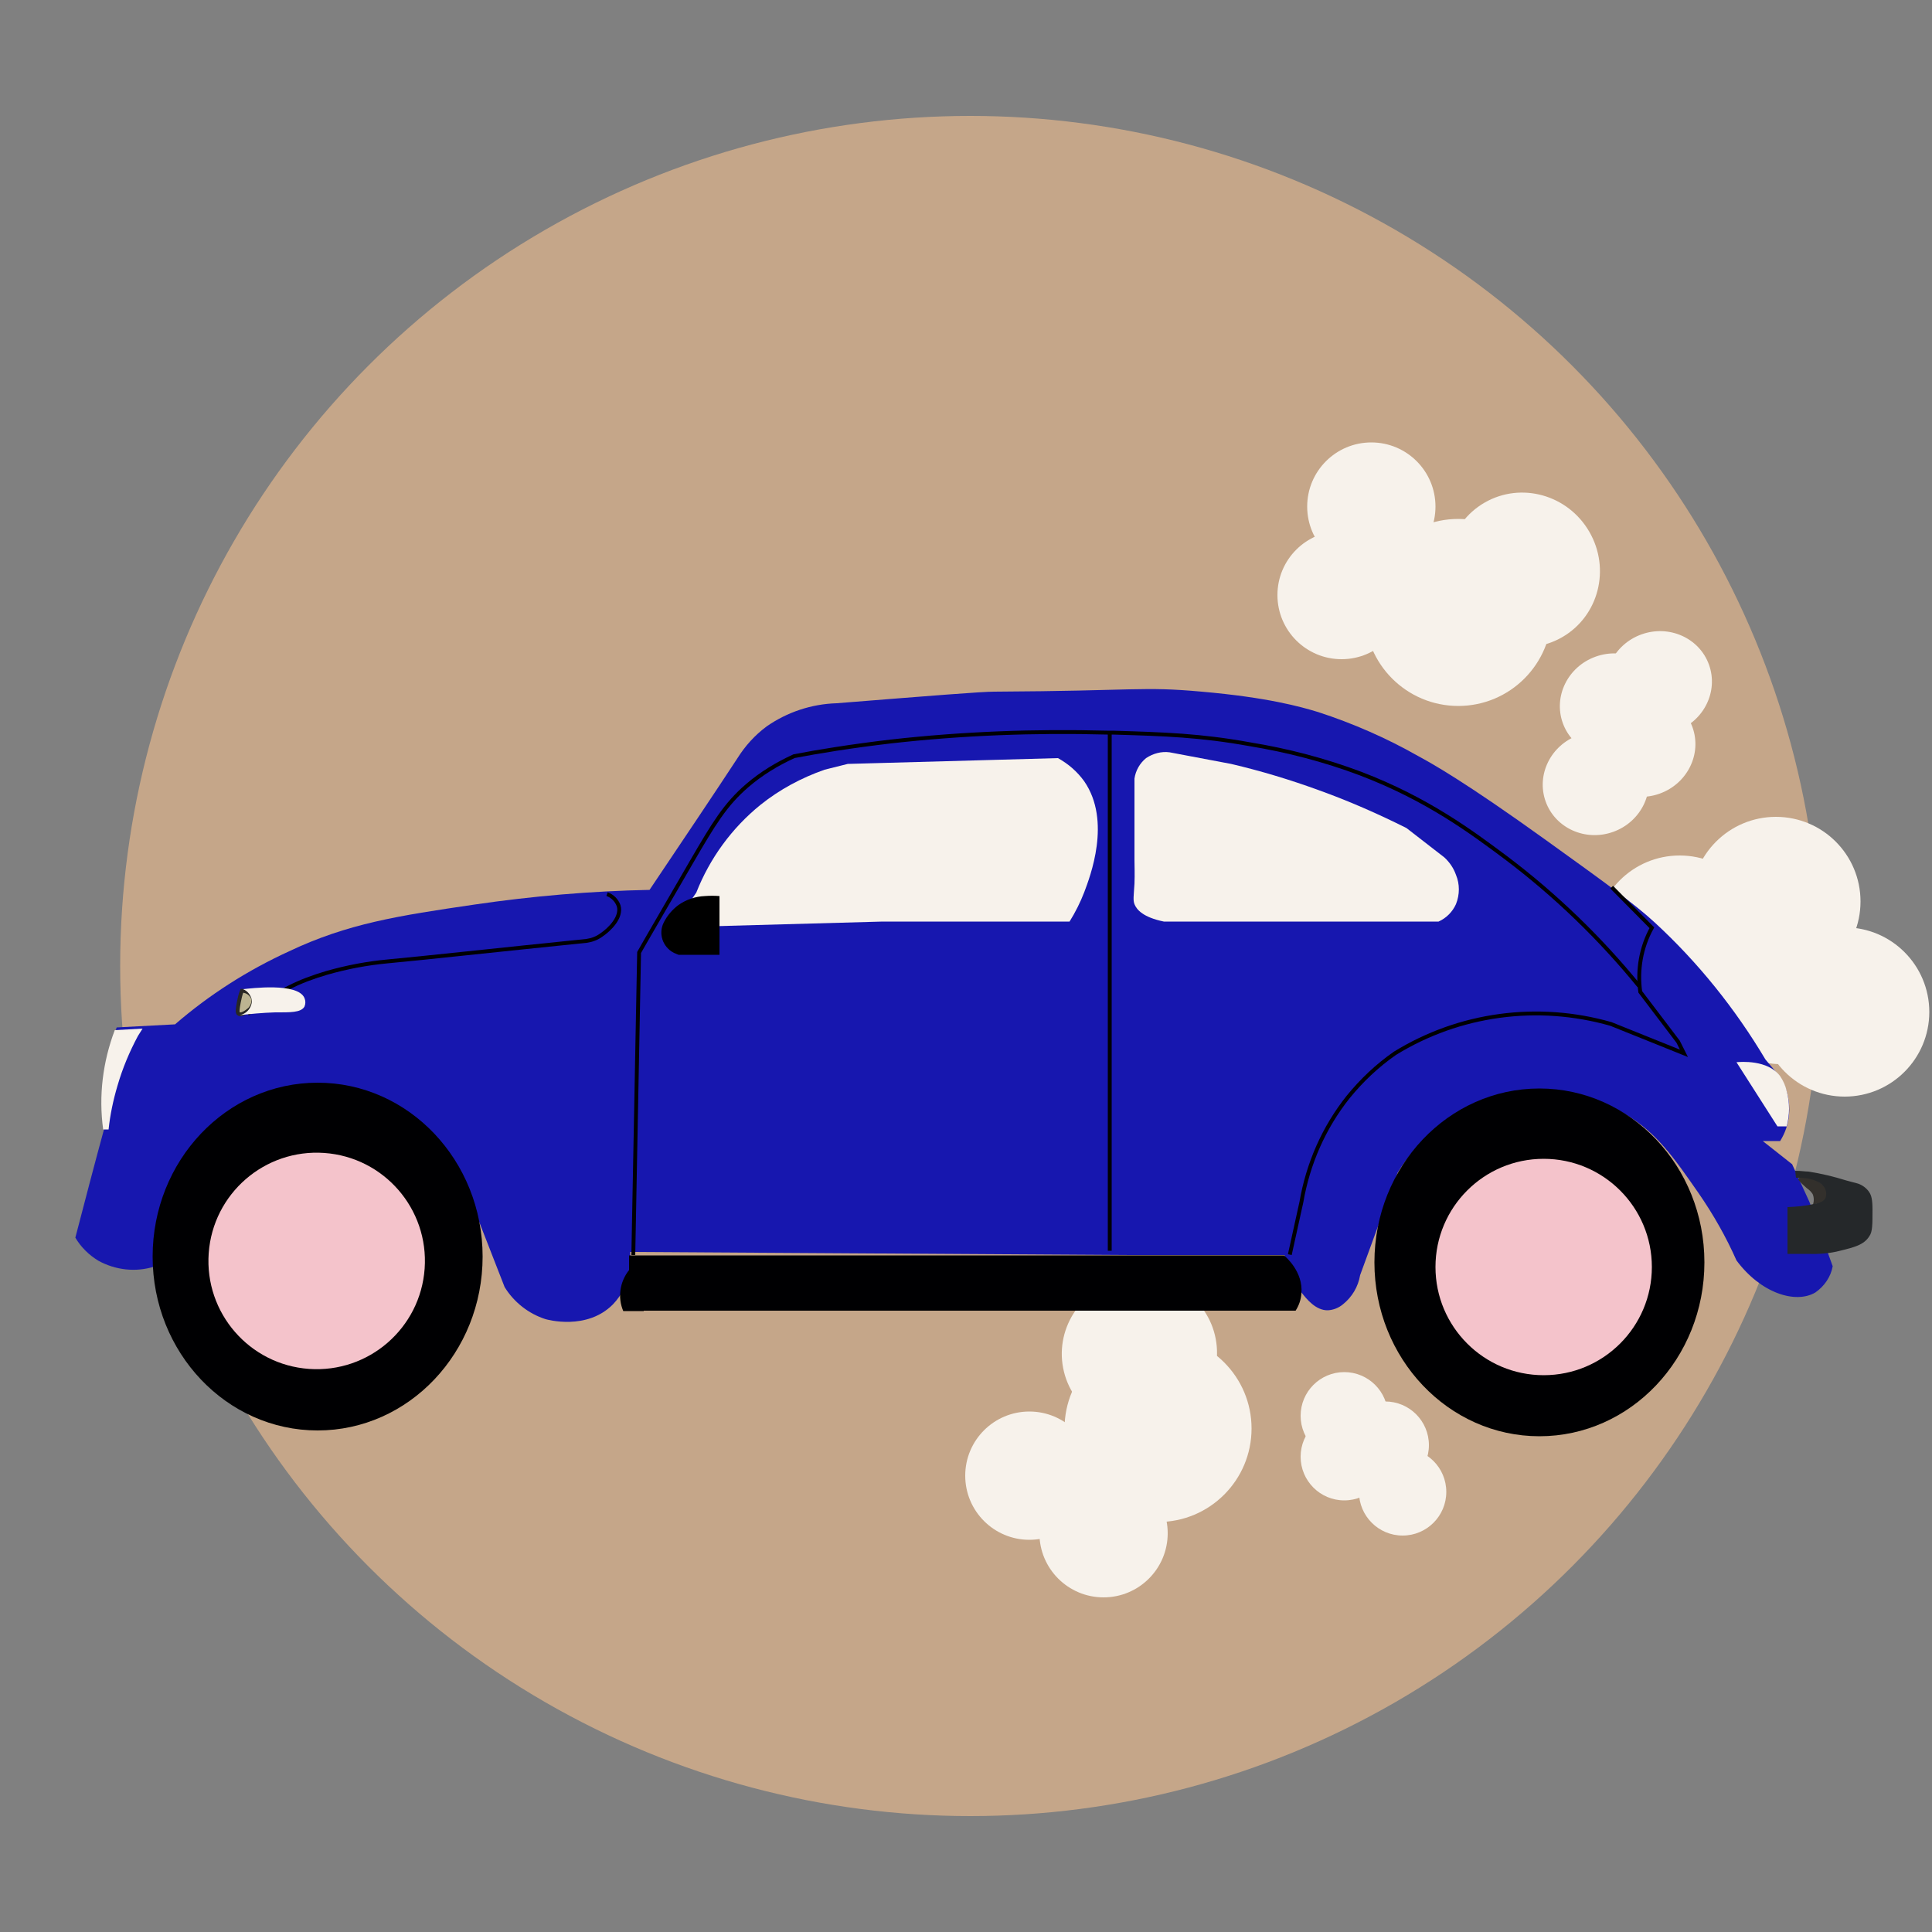 <?xml version="1.0" encoding="utf-8"?>
<!-- Generator: Adobe Illustrator 24.0.2, SVG Export Plug-In . SVG Version: 6.00 Build 0)  -->
<svg version="1.1" id="Layer_1" xmlns="http://www.w3.org/2000/svg" xmlns:xlink="http://www.w3.org/1999/xlink" x="0px" y="0px"
	 viewBox="0 0 500 500" style="enable-background:new 0 0 500 500;" xml:space="preserve">
<rect x="0" y="0" width="500" height="500" fill="#808080" stroke="none"/>
<style type="text/css">
	.st0{fill:#C5A689;}
	.st1{fill:#F7F2EB;}
	.st2{fill:#1717AF;}
	.st3{fill:#000002;}
	.st4{fill:none;stroke:#000002;stroke-miterlimit:10;}
	.st5{fill:#BCB491;stroke:#282724;stroke-miterlimit:10;}
	.st6{fill:#33302C;}
	.st7{fill:#F4C3CB;}
	.st8{fill:#25282A;}
</style>
<title>Artboard 2</title>
<g>
	<circle class="st0" cx="251.1" cy="250" r="220"/>
	<circle class="st1" cx="299.7" cy="369.7" r="24.2"/>
	<circle class="st1" cx="266.4" cy="381.9" r="16.6"/>
	<circle class="st1" cx="285.6" cy="396.8" r="16.6"/>

		<ellipse transform="matrix(0.982 -0.189 0.189 0.982 -60.903 62.075)" class="st1" cx="294.9" cy="350.2" rx="20.1" ry="19.7"/>
	<circle class="st1" cx="461" cy="253.5" r="21.9"/>
	<circle class="st1" cx="459.6" cy="233.3" r="21.9"/>
	<circle class="st1" cx="434.7" cy="243.3" r="21.9"/>
	<circle class="st1" cx="477.4" cy="261.9" r="21.9"/>
	<path class="st2" d="M168.1,230.3c9.2-13.7,16.8-25,22.7-34c2-3.2,4.5-6,7.6-8.3c5.3-3.7,11.6-5.8,18.1-6c25.1-2,37.6-3,40.8-3
		c37-0.2,38.2-1.4,53.7,0c17.1,1.5,25.6,3.9,30.2,5.3c8.9,2.9,17.6,6.7,25.7,11.3c3.5,1.9,11.9,6.5,33.3,21.9
		c15.3,11,22.9,16.5,28,21.2c11.3,10.4,20.9,22.4,28.7,35.5l3.8,4.5c1.8,3,2.6,6.4,2.3,9.8c-0.2,2.4-1,4.7-2.3,6.8h-4.5l7.6,6
		l4.5,9.8l6,16.6c-0.5,2.8-2.2,5.2-4.5,6.8c-5.1,3-14.1,0.2-20.4-8.3c-2.7-6.1-6-11.9-9.8-17.4c-6.4-9.2-10.9-15.7-18.9-20.4
		c-10.8-6.3-23.7-7.6-35.5-3.8c-9.8,3.4-18.1,10.1-23.5,18.9l-9.7,26.5c-0.5,3-2.1,5.7-4.5,7.6c-1.1,0.9-2.4,1.4-3.8,1.5
		c-3.2,0.1-5.6-3-6.8-4.5c0,0-1.5-2-4.5-9.8h-40.8l-128.5-0.8v4.5c-0.5,3.4-2.1,6.6-4.5,9.1c-6.8,6.8-17,3.9-17.4,3.8
		c-4.4-1.4-8.2-4.4-10.6-8.3l-12.1-31c-7.8-8.8-18.6-14.4-30.2-15.9c-19.6-2.3-38.2,8.9-45.4,27.2c-1,4.8-2,9.6-3,14.4
		c-4.8,1.5-10,0.9-14.4-1.5c-2.5-1.5-4.6-3.6-6-6c2.5-9.6,5-19.2,7.6-28.7c-0.8-6-0.5-12.2,0.8-18.1c0.6-2.6,1.3-5.1,2.3-7.6
		l15.1-0.8c8.9-7.7,18.8-14,29.5-18.9C90,239,103,237,122.8,234.1C137.8,231.9,152.9,230.6,168.1,230.3z"/>
	<path class="st1" d="M180.2,231c3.5-8.9,9.2-16.7,16.6-22.7c5-4,10.6-7,16.6-9.1l6-1.5l54.4-1.5c2.7,1.5,5,3.5,6.8,6
		c7.1,10.3,1.5,24.7,0,28.7c-1,2.6-2.3,5.2-3.8,7.6h-48.4l-54.4,1.5L180.2,231z"/>
	<path class="st1" d="M302.7,194.7l15.9,3c7.7,1.8,15.3,4.1,22.7,6.8c7.8,2.8,15.3,6.1,22.7,9.8l9.8,7.6c1.4,1.3,2.4,2.8,3,4.5
		c1,2.4,1,5.1,0,7.6c-0.9,2-2.5,3.6-4.5,4.5h-71.1c-5.3-1.1-7-3-7.6-4.5c-0.4-1.1-0.2-2,0-5.3c0.1-2.6,0-4.7,0-6v-21.2
		c0.3-2.1,1.4-4,3-5.3C298.4,195,300.6,194.4,302.7,194.7z"/>
	<path d="M186.2,247v-15.1c-1.3-0.1-2.5-0.1-3.8,0c-2.4,0.1-4.8,0.9-6.8,2.3c-1.6,1.2-2.9,2.7-3.8,4.5c-1.5,2.9-0.3,6.4,2.6,7.9
		c0.4,0.2,0.8,0.3,1.2,0.5H186.2z"/>
	<path class="st3" d="M166.6,339.2h168.7c0.9-1.4,1.4-2.9,1.5-4.5c0.5-5.5-4-9.4-4.5-9.8H162.8v3.8c-2.4,3-3,7.1-1.5,10.6H166.6z"/>
	<ellipse class="st3" cx="398.4" cy="326.7" rx="42.7" ry="45"/>
	<ellipse class="st3" cx="82.2" cy="325.2" rx="42.7" ry="45"/>
	<path class="st4" d="M417.1,229.6l10.4,10.5c-2.8,5.1-3.8,10.9-3,16.6l9.8,12.9l1.5,3l-18.9-7.6c-18.9-5.4-39.2-2.7-55.9,7.6
		c-4.6,3.2-8.6,7-12.1,11.3c-6.3,7.9-10.4,17.3-12.1,27.2c-1,4.5-2,9.1-3,13.6"/>
	<path class="st4" d="M157.1,231.4c1.4,0.5,2.5,1.6,3,3c0.9,3-2.4,6.2-4.5,7.6c-1.1,0.8-2.4,1.3-3.8,1.5
		c-23.6,2.4-41.7,4.4-51.4,5.3c-5.4,0.5-10.7,1.5-15.9,3c-3.4,1-6.7,2.2-9.8,3.8c-3.8,1.9-7.3,4.2-10.6,6.8"/>
	<path class="st4" d="M163.9,324.8l1.5-78.3c2.2-3.9,7-12.1,13.6-23.5c5.7-9.8,8.7-14.8,14.4-19.7c3.6-3.1,7.7-5.6,12.1-7.6
		c6.2-1.2,14.8-2.6,25-3.8c18.6-2.1,37.3-2.8,55.9-2.3h1.6c13.4,0.4,22.7,0.7,35.4,3c9.8,1.6,19.4,4.1,28.7,7.6
		c17.3,6.6,28.7,15.1,37.8,21.9c12.7,9.6,24.2,20.7,34.3,33.1"/>
	<line class="st4" x1="287.2" y1="323.7" x2="287.2" y2="189.8"/>
	<path class="st5" d="M61.8,262.4c-0.5-0.3-0.3-1.3,0-3c0.2-1,0.4-2,0.8-3c1.4,0,2.6,0.9,3,2.3c0,1-0.4,2-1.1,2.6
		C63.7,262,62.4,262.8,61.8,262.4z"/>
	<path class="st1" d="M28.1,292.3c0.4-3.8,1.2-7.6,2.3-11.3c1.3-4.5,3.1-8.8,5.3-12.9l1.2-1.9l-7.2,0.4c-3.1,8.2-4.2,17-3,25.7H28.1
		z"/>
	<path class="st1" d="M78.8,258.3c-1.7-4.1-14.1-2.5-15.9-2.3c1.3,0.5,2.1,1.7,2.3,3c-0.1,2.1-1.7,3.7-3.8,3.8
		c3.3-0.4,6.6-0.7,9.8-0.8c3.8,0,6.7,0.1,7.6-1.5C79.1,259.8,79.1,259,78.8,258.3z"/>
	<path class="st1" d="M449.4,274.9l10.6,16.6h2.4c0.8-3,0.8-6.1,0-9.1c-0.3-1.4-0.9-2.7-1.7-3.9
		C457.5,274.2,450.4,274.8,449.4,274.9z"/>
	<path class="st6" d="M469.1,312c0.4-1,0.4-2.1,0-3c-0.4-0.6-0.9-1.1-1.5-1.5c-0.8-0.7-1.6-1.4-2.3-2.3l0.8-0.8h3
		c0.2,0.3,0.5,0.5,0.8,0.8c0.8,0.7,1,0.8,1.7,1.3c0.6,0.4,1.1,1,1.4,1.7c0.1,0.5,0.1,1,0,1.5c0,0.6-0.3,1.1-0.8,1.5
		c-0.5,0.3-0.8,0-1.6,0.2C470,311.5,469.5,311.7,469.1,312z"/>
	<circle class="st7" cx="399.5" cy="327.9" r="28"/>

		<ellipse transform="matrix(7.088906e-02 -0.998 0.998 7.088906e-02 -249.491 384.834)" class="st7" cx="81.8" cy="326.3" rx="28" ry="28"/>
	<path class="st8" d="M464.6,303c1.5,0,2.6,0.2,3.4,0.2c3.3,0.5,6.6,1.3,9.8,2.3l3,0.8c1.2,0.4,2.3,1.2,3,2.3
		c0.5,0.8,0.8,1.8,0.8,4.5c0,3.8,0,5.7-0.8,6.8c-1.4,2.3-4,2.9-7.6,3.8c-2.7,0.7-5.5,0.9-8.3,0.8h-5.3v-12.1
		c2.3-0.1,4.6-0.3,6.8-0.8c1.5-0.3,2.5-0.6,3-1.5c0.3-0.7,0.3-1.5,0-2.3c-0.8-2-3.8-3.1-7.6-3L464.6,303z"/>
	<circle class="st1" cx="347.9" cy="377" r="11.3"/>
	<circle class="st1" cx="347.9" cy="366.4" r="11.3"/>
	<circle class="st1" cx="358.5" cy="374" r="11.3"/>
	<circle class="st1" cx="363" cy="386.1" r="11.3"/>

		<ellipse transform="matrix(0.941 -0.338 0.338 0.941 -37.051 152.029)" class="st1" cx="417.5" cy="182.3" rx="13.8" ry="13.3"/>

		<ellipse transform="matrix(0.94 -0.34 0.34 0.94 -34.504 156.626)" class="st1" cx="429.5" cy="176.7" rx="13.8" ry="13.3"/>

		<ellipse transform="matrix(0.941 -0.338 0.338 0.941 -40.123 155.227)" class="st1" cx="425.1" cy="192.7" rx="13.8" ry="13.3"/>

		<ellipse transform="matrix(0.941 -0.338 0.338 0.941 -44.205 151.749)" class="st1" cx="413.1" cy="202.6" rx="13.8" ry="13.3"/>
	<circle class="st1" cx="377.4" cy="158.5" r="24.2"/>
	<circle class="st1" cx="354.9" cy="131.1" r="16.6"/>
	<circle class="st1" cx="347.2" cy="154" r="16.6"/>
	<ellipse transform="matrix(0.866 -0.5 0.5 0.866 -20.951 216.9)" class="st1" cx="394.3" cy="147.5" rx="19.7" ry="20.1"/>
</g>
</svg>
